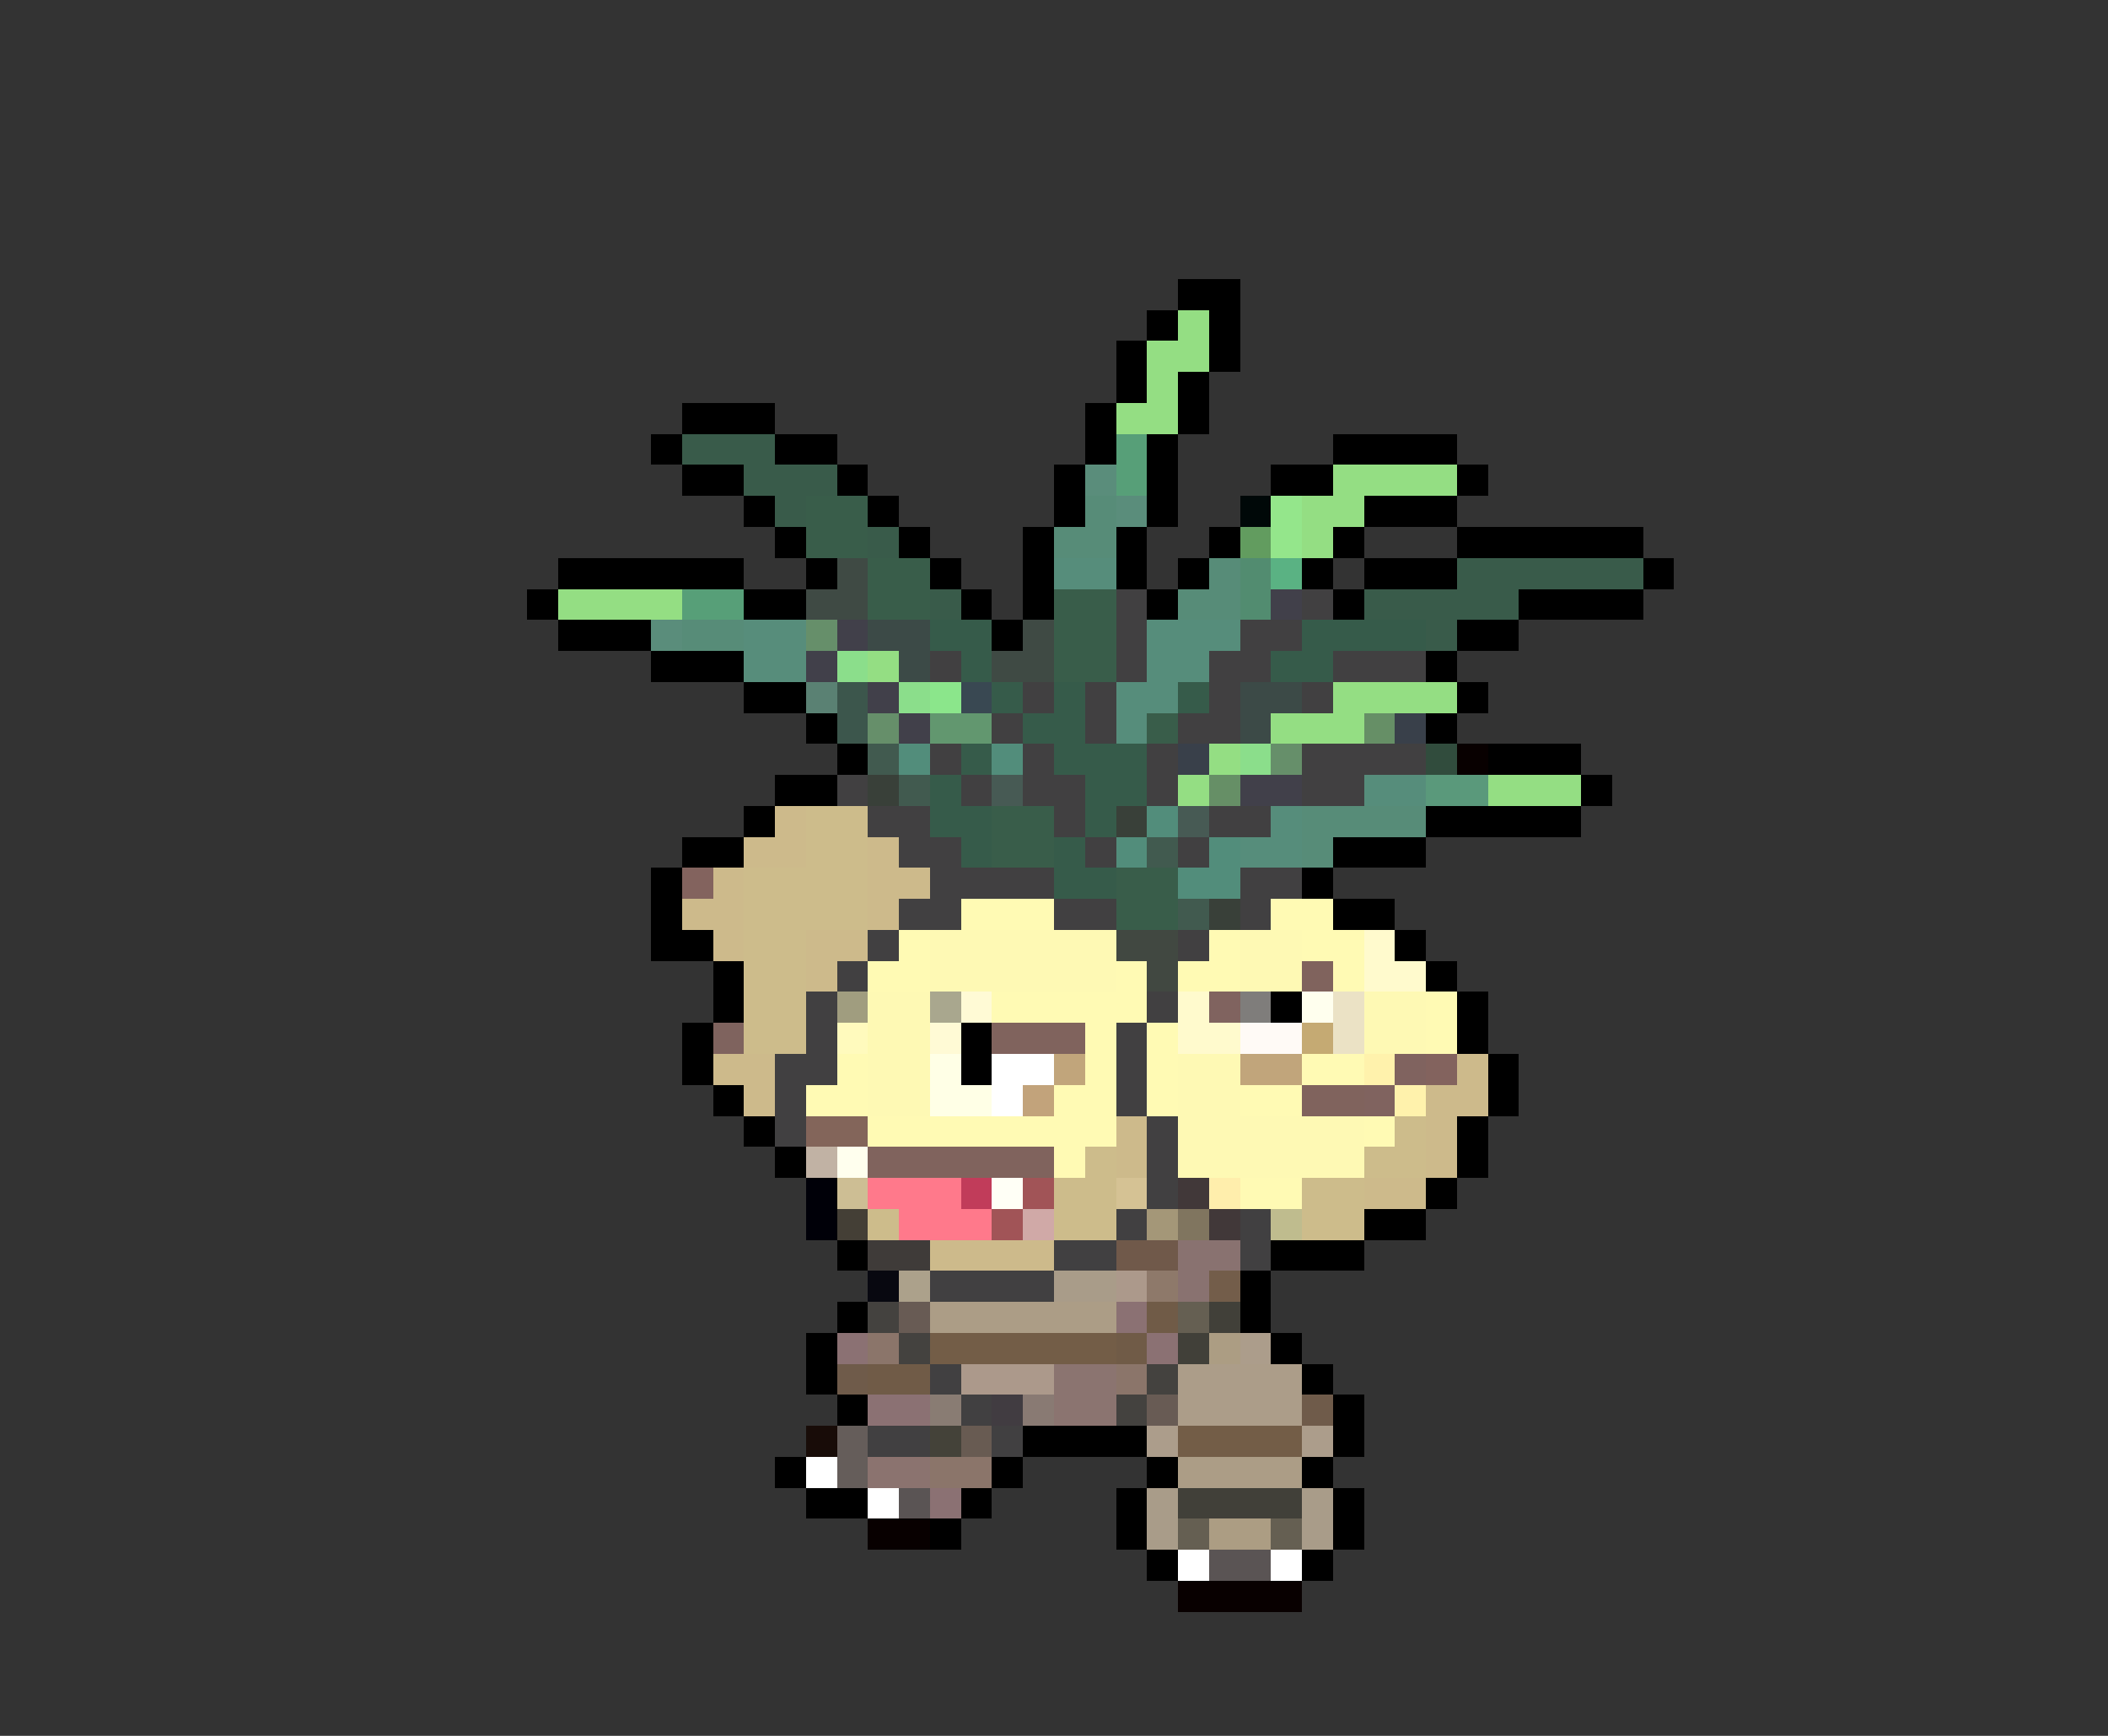 <svg xmlns="http://www.w3.org/2000/svg" viewBox="0 -0.5 68 56" shape-rendering="crispEdges">
<rect x="0" y="-0.5" width="68" height="56" fill="#333333" stroke="none"/>
<path stroke="#000000" d="M38 9h2M37 10h1M39 10h1M36 11h1M39 11h1M36 12h1M38 12h1M22 13h3M35 13h1M38 13h1M21 14h1M25 14h2M35 14h1M37 14h1M43 14h4M22 15h2M27 15h1M34 15h1M37 15h1M41 15h2M47 15h1M24 16h1M28 16h1M34 16h1M37 16h1M44 16h3M25 17h1M29 17h1M33 17h1M36 17h1M39 17h1M43 17h1M47 17h6M18 18h6M26 18h1M30 18h1M33 18h1M36 18h1M38 18h1M42 18h1M44 18h3M53 18h1M17 19h1M24 19h2M31 19h1M33 19h1M37 19h1M43 19h1M49 19h4M18 20h3M32 20h1M47 20h2M21 21h3M46 21h1M24 22h2M47 22h1M26 23h1M46 23h1M27 24h1M48 24h3M25 25h2M51 25h1M24 26h1M46 26h5M22 27h2M43 27h3M21 28h1M42 28h1M21 29h1M43 29h2M21 30h2M45 30h1M23 31h1M46 31h1M23 32h1M41 32h1M47 32h1M22 33h1M31 33h1M47 33h1M22 34h1M31 34h1M48 34h1M23 35h1M48 35h1M24 36h1M47 36h1M25 37h1M47 37h1M46 38h1M44 39h2M27 40h1M41 40h3M40 41h1M27 42h1M40 42h1M26 43h1M41 43h1M26 44h1M42 44h1M27 45h1M43 45h1M33 46h4M43 46h1M25 47h1M32 47h1M37 47h1M42 47h1M26 48h2M31 48h1M36 48h1M43 48h1M30 49h1M36 49h1M43 49h1M37 50h1M42 50h1" />
<path stroke="#94de83" d="M38 10h1M37 11h2M37 12h1M36 13h2M43 15h4M42 16h2M42 17h1M18 19h4M28 21h1M43 22h4M41 23h3M39 24h1M38 25h1M48 25h3" />
<path stroke="#395b4a" d="M22 14h3M24 15h3M25 16h1M28 17h1M47 18h6M30 19h1M44 19h5M46 20h1" />
<path stroke="#579f78" d="M36 14h1M36 15h1M22 19h2" />
<path stroke="#5a8d7b" d="M35 15h1M36 16h1M21 20h1" />
<path stroke="#395d4a" d="M26 16h2M26 17h2M28 18h2M28 19h2M34 19h2M34 20h2M34 21h2M37 23h1M32 26h2M32 27h2M36 28h2M36 29h2" />
<path stroke="#578c78" d="M35 16h1M34 17h2M39 18h1M38 19h2M22 20h2M42 26h4M42 27h1" />
<path stroke="#000808" d="M40 16h1" />
<path stroke="#94e68b" d="M41 16h1M41 17h1" />
<path stroke="#629c5f" d="M40 17h1" />
<path stroke="#3f4a44" d="M27 18h1M26 19h2M33 20h1M32 21h2" />
<path stroke="#568d7b" d="M34 18h2M37 20h3M37 21h2M36 22h2M36 23h1M44 25h2M41 26h1M40 27h2" />
<path stroke="#528c70" d="M40 18h1M40 19h1" />
<path stroke="#5ab283" d="M41 18h1" />
<path stroke="#414041" d="M36 19h1M42 19h1M36 20h1M40 20h2M30 21h1M36 21h1M39 21h2M43 21h3M33 22h1M35 22h1M39 22h1M42 22h1M32 23h1M35 23h1M38 23h2M30 24h1M33 24h1M37 24h1M42 24h4M27 25h1M31 25h1M33 25h2M37 25h1M42 25h2M28 26h2M34 26h1M39 26h2M29 27h2M35 27h1M38 27h1M30 28h4M40 28h2M29 29h2M34 29h2M40 29h1M28 30h1M38 30h1M27 31h1M26 32h1M37 32h1M26 33h1M36 33h1M25 34h2M36 34h1M25 35h1M36 35h1M25 36h1M37 36h1M37 37h1M37 38h1M36 39h1M40 39h1M34 40h2M40 40h1M30 41h4M30 44h1M31 45h1M28 46h2M32 46h1" />
<path stroke="#41404a" d="M41 19h1M27 20h1M26 21h1M28 22h1M29 23h1M40 25h2" />
<path stroke="#578d7b" d="M24 20h2M24 21h2" />
<path stroke="#668f6a" d="M26 20h1M28 23h1M41 24h1" />
<path stroke="#3c4a47" d="M28 20h2M29 21h1M40 22h2M40 23h1" />
<path stroke="#365b4a" d="M30 20h2M42 20h4M31 21h1M41 21h2M32 22h1M34 22h1M38 22h1M33 23h2M31 24h1M34 24h3M30 25h1M35 25h2M30 26h2M35 26h1M31 27h1M34 27h1M34 28h2" />
<path stroke="#8bde8b" d="M27 21h1M29 22h1M40 24h1" />
<path stroke="#5a8173" d="M26 22h1" />
<path stroke="#3c564c" d="M27 22h1M27 23h1" />
<path stroke="#8be68b" d="M30 22h1" />
<path stroke="#394852" d="M31 22h1" />
<path stroke="#62976f" d="M30 23h2" />
<path stroke="#668f66" d="M44 23h1M39 25h1" />
<path stroke="#39404a" d="M45 23h1M38 24h1" />
<path stroke="#415a4f" d="M28 24h1M29 25h1M37 27h1M38 29h1" />
<path stroke="#528d7b" d="M29 24h1M32 24h1M37 26h1M36 27h1M39 27h1M38 28h2" />
<path stroke="#314c3d" d="M46 24h1" />
<path stroke="#080000" d="M47 24h1M28 49h2M38 51h4" />
<path stroke="#394039" d="M28 25h1M36 26h1M39 29h1" />
<path stroke="#475a54" d="M32 25h1M38 26h1" />
<path stroke="#5a997b" d="M46 25h2" />
<path stroke="#cdba8b" d="M25 26h1M24 27h2M28 27h1M23 28h1M28 28h2M22 29h2M28 29h1M23 30h1M26 30h2M26 31h1M23 34h2M47 34h1M24 35h1M46 35h2M36 36h1M46 36h1M36 37h1M46 37h1M44 38h2M30 40h4" />
<path stroke="#cdbc8b" d="M26 26h2M26 27h2M24 28h4M24 29h4M24 30h2M24 31h2M24 32h2M24 33h2M45 36h1M35 37h1M44 37h2M34 38h2M42 38h2M28 39h1M34 39h2M42 39h2" />
<path stroke="#83635e" d="M22 28h1M46 34h1" />
<path stroke="#fffab4" d="M31 29h3M41 29h2M29 30h1M39 30h1M42 30h2M28 31h2M36 31h1M38 31h2M43 31h1M32 32h5M46 32h1M35 33h1M37 33h1M46 33h1M27 34h1M35 34h1M37 34h1M42 34h2M26 35h2M34 35h2M37 35h1M40 35h2M28 36h8M44 36h1M34 37h1M40 38h2" />
<path stroke="#fef9b4" d="M30 30h6M40 30h2M30 31h6M40 31h2M28 32h2M44 32h2M28 33h2M44 33h2M28 34h2M38 34h2M28 35h2M38 35h2M38 36h6M38 37h6" />
<path stroke="#414841" d="M36 30h2M37 31h1" />
<path stroke="#fffacd" d="M44 30h1M44 31h2M38 32h1M38 33h2" />
<path stroke="#80635d" d="M42 31h1M32 33h3M42 35h2M28 37h6" />
<path stroke="#a09d7f" d="M27 32h1" />
<path stroke="#a9a78e" d="M30 32h1" />
<path stroke="#fffad5" d="M31 32h1M30 33h1" />
<path stroke="#80635f" d="M39 32h1M45 34h1M44 35h1" />
<path stroke="#7f7d7b" d="M40 32h1" />
<path stroke="#ffffee" d="M42 32h1M27 37h1" />
<path stroke="#ebe2c5" d="M43 32h1M43 33h1" />
<path stroke="#7f635e" d="M23 33h1" />
<path stroke="#fffabd" d="M27 33h1" />
<path stroke="#fffaf6" d="M40 33h2" />
<path stroke="#c5aa73" d="M42 33h1" />
<path stroke="#ffffe6" d="M30 34h1M30 35h2" />
<path stroke="#ffffff" d="M32 34h2M32 35h1M26 47h1M28 48h1M38 50h1M41 50h1" />
<path stroke="#c1a57b" d="M34 34h1M40 34h2" />
<path stroke="#fff2ac" d="M44 34h1M45 35h1" />
<path stroke="#c2a37b" d="M33 35h1" />
<path stroke="#83655a" d="M26 36h2" />
<path stroke="#c1b2a4" d="M26 37h1" />
<path stroke="#000008" d="M26 38h1M26 39h1" />
<path stroke="#cdbe94" d="M27 38h1" />
<path stroke="#ff798b" d="M28 38h3M29 39h3" />
<path stroke="#c13c5a" d="M31 38h1" />
<path stroke="#fffff6" d="M32 38h1" />
<path stroke="#a15457" d="M33 38h1M32 39h1" />
<path stroke="#d5c294" d="M36 38h1" />
<path stroke="#413839" d="M38 38h1M39 39h1" />
<path stroke="#ffeeac" d="M39 38h1" />
<path stroke="#443f36" d="M27 39h1" />
<path stroke="#d0a9a7" d="M33 39h1" />
<path stroke="#a49778" d="M37 39h1" />
<path stroke="#80755f" d="M38 39h1" />
<path stroke="#bfbc8e" d="M41 39h1" />
<path stroke="#3f3b39" d="M28 40h2" />
<path stroke="#70594a" d="M36 40h2" />
<path stroke="#897270" d="M38 40h2M38 41h1" />
<path stroke="#080810" d="M28 41h1" />
<path stroke="#aca18b" d="M29 41h1" />
<path stroke="#a99c89" d="M34 41h2M37 48h1M42 48h1M37 49h1M42 49h1" />
<path stroke="#ac998b" d="M36 41h1M31 44h3" />
<path stroke="#8e796a" d="M37 41h1" />
<path stroke="#735d4a" d="M39 41h1" />
<path stroke="#44423f" d="M28 42h1M29 43h1M37 44h1M36 45h1" />
<path stroke="#685b54" d="M29 42h1M37 45h1" />
<path stroke="#ac9d86" d="M30 42h6M38 47h4" />
<path stroke="#8b7173" d="M36 42h1M27 43h1M37 43h1M28 45h2M30 48h1" />
<path stroke="#705b47" d="M37 42h1M36 43h1M28 44h2" />
<path stroke="#655f52" d="M38 42h1M38 49h1M41 49h1" />
<path stroke="#414039" d="M39 42h1M38 43h1M38 48h4" />
<path stroke="#8b756a" d="M28 43h1M36 44h1M30 47h2" />
<path stroke="#735d47" d="M30 43h6M38 46h4" />
<path stroke="#ac9d83" d="M39 43h1M39 49h2" />
<path stroke="#ac9d8b" d="M40 43h1M37 46h1M42 46h1" />
<path stroke="#6f5b4a" d="M27 44h1M42 45h1" />
<path stroke="#8b7470" d="M34 44h2M34 45h2" />
<path stroke="#ac9d89" d="M38 44h4M38 45h4" />
<path stroke="#897c73" d="M30 45h1" />
<path stroke="#413c41" d="M32 45h1" />
<path stroke="#897a73" d="M33 45h1" />
<path stroke="#180c08" d="M26 46h1" />
<path stroke="#655d5a" d="M27 46h1M27 47h1" />
<path stroke="#444239" d="M30 46h1" />
<path stroke="#685b52" d="M31 46h1" />
<path stroke="#8b736f" d="M28 47h2" />
<path stroke="#5a5454" d="M29 48h1M39 50h2" />
</svg>